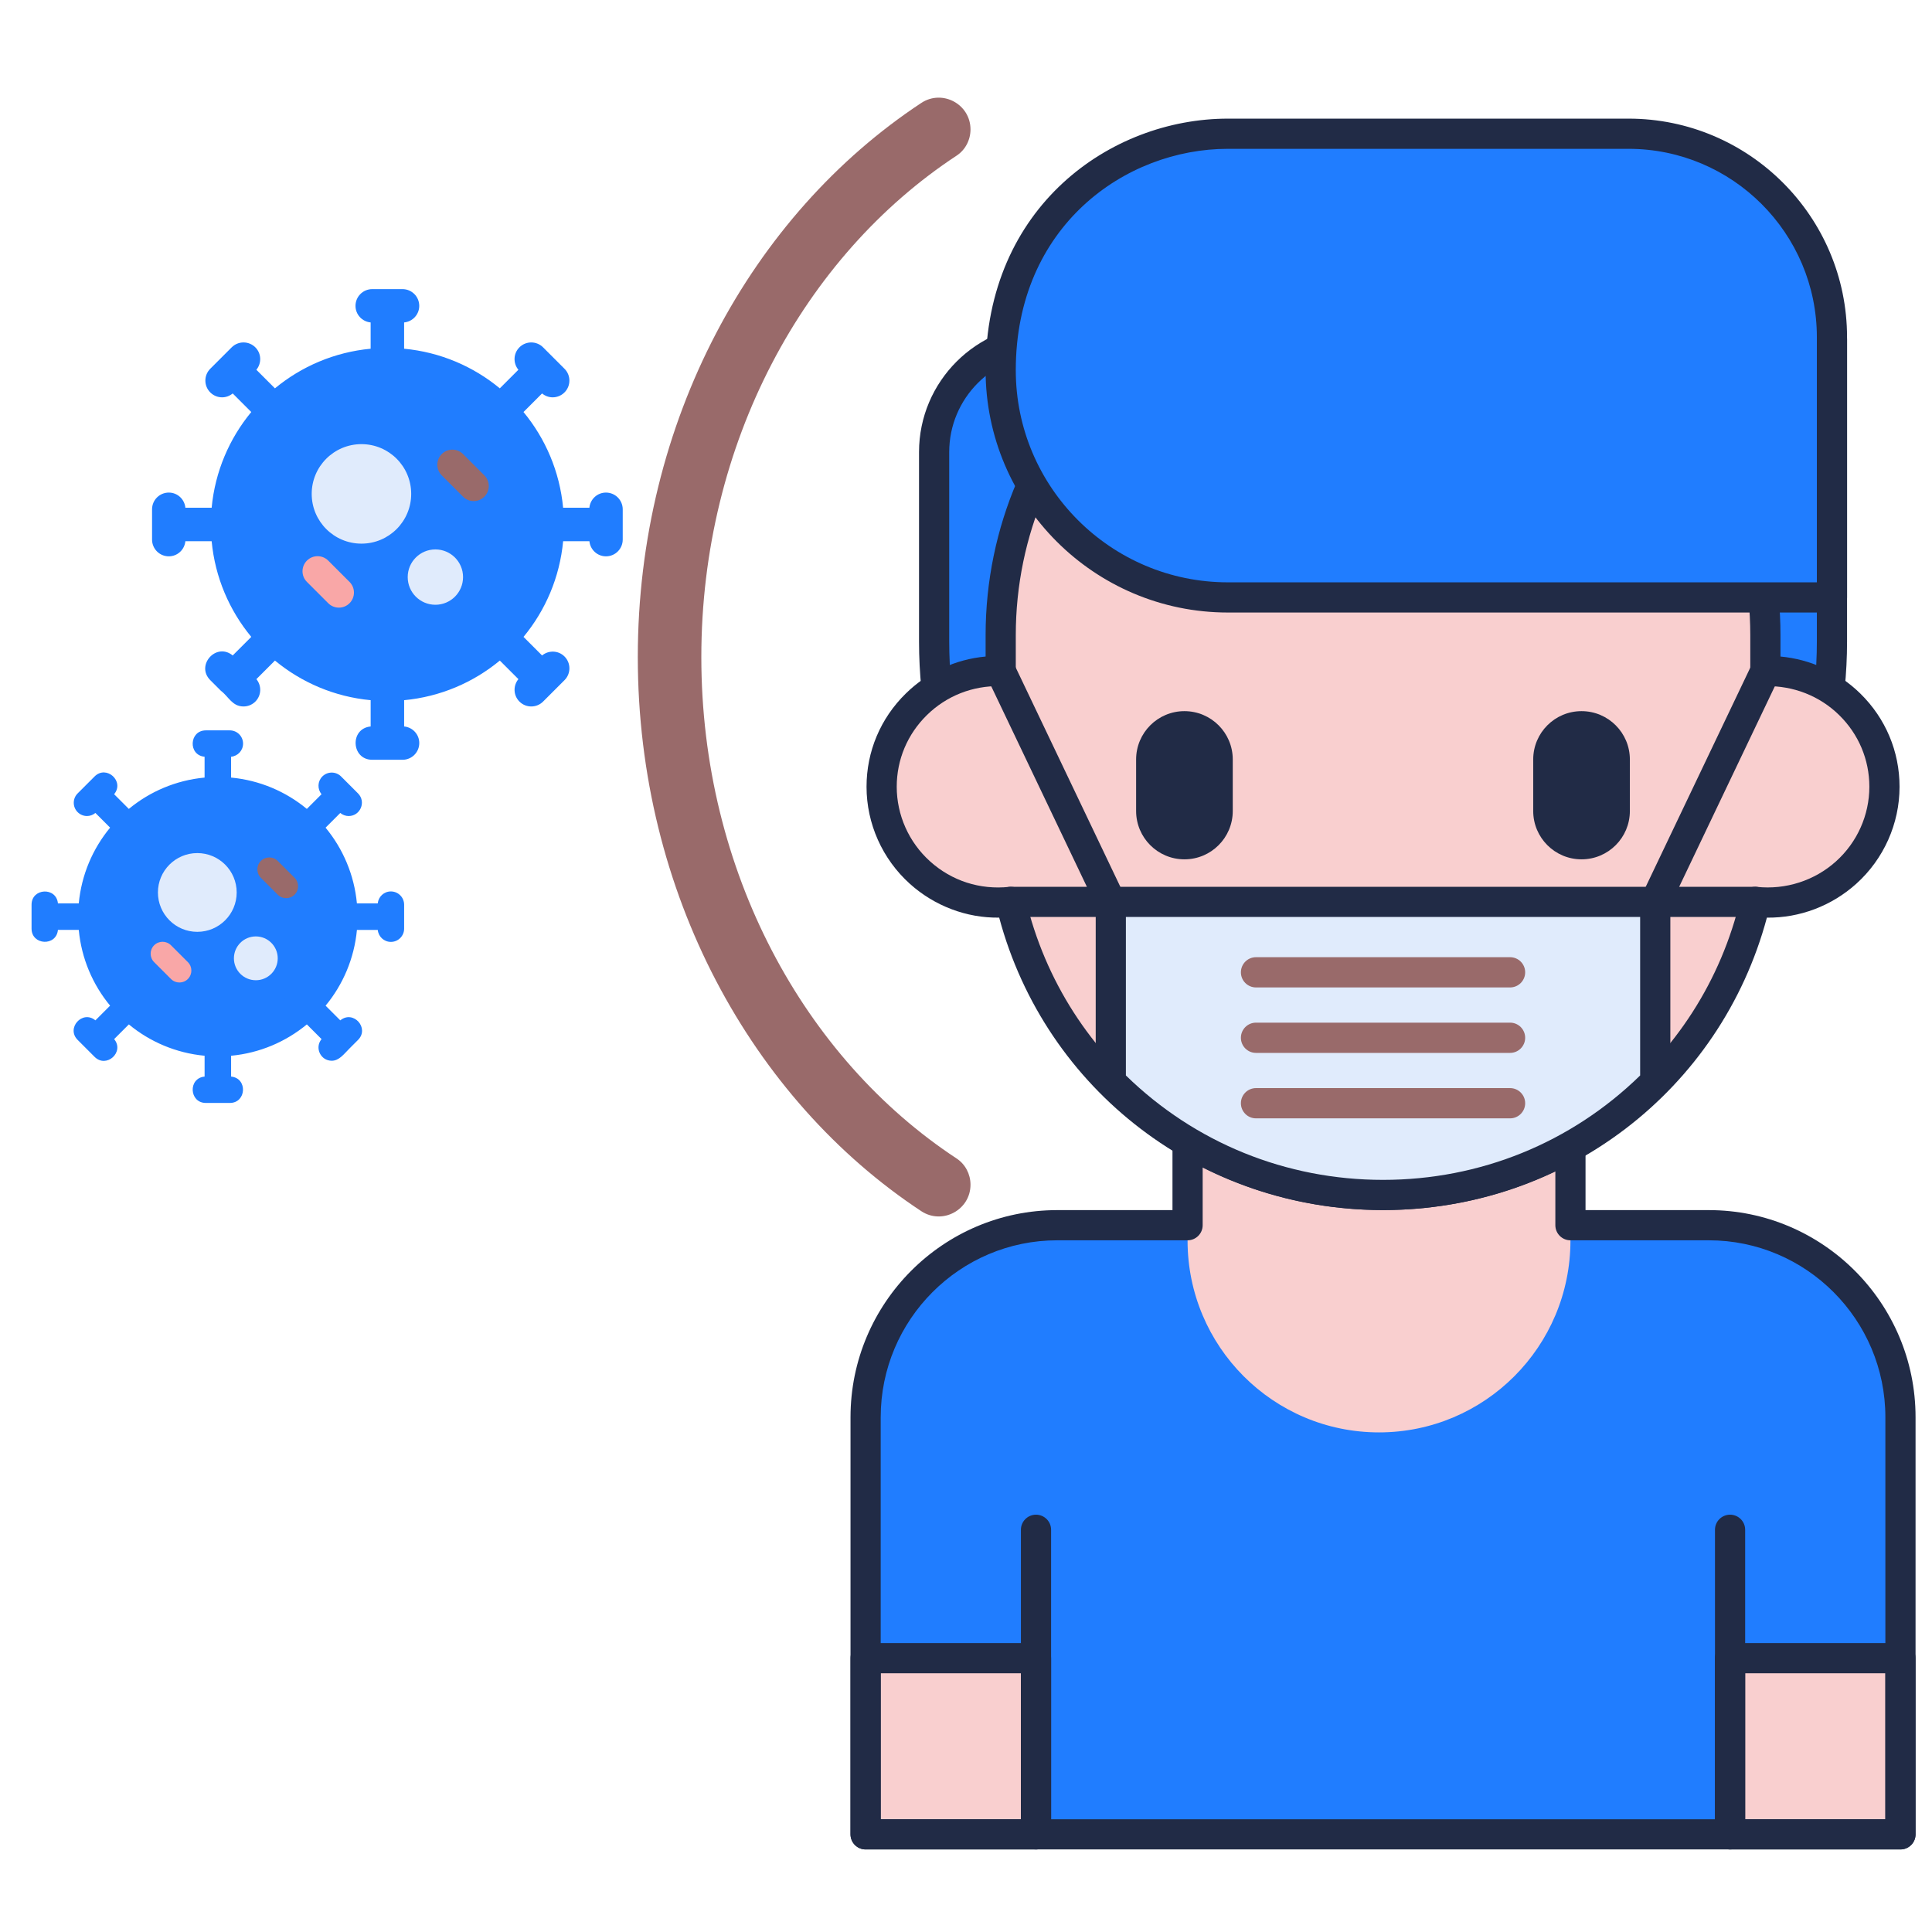<?xml version="1.0"?>
<svg xmlns="http://www.w3.org/2000/svg" id="Layer_1" enable-background="new 0 0 256 256" height="512px" viewBox="0 0 256 256" width="512px" class=""><g><g><g><g><path d="m128.596 156.978c0-1.393-.681-2.71-1.844-3.475-20.201-13.283-33.822-38.087-33.822-66.439s13.621-53.156 33.822-66.439c1.164-.765 1.844-2.082 1.844-3.475 0-3.348-3.727-5.352-6.522-3.508-22.457 14.813-37.562 42.177-37.562 73.422s15.104 58.609 37.562 73.422c2.795 1.843 6.522-.16 6.522-3.508z" fill="#a4c9ff" data-original="#A4C9FF" class="active-path" data-old_color="#a4c9ff" style="fill:#996A6A"/></g></g><g><g><g><g><path d="m80.294 65.269c-1.152 0-2.088.882-2.197 2.006h-3.482c-.451-4.794-2.346-9.169-5.25-12.68l2.461-2.461c.408.336.903.514 1.403.514.568 0 1.135-.217 1.568-.65.867-.866.867-2.271 0-3.137-1.139-1.139-1.398-1.398-1.418-1.418 0 0-1.355-1.355-1.418-1.418-.866-.866-2.271-.867-3.137 0-.815.815-.853 2.1-.136 2.971l-2.461 2.461c-3.511-2.904-7.886-4.799-12.68-5.25v-3.482c1.124-.109 2.005-1.045 2.005-2.197 0-1.225-.993-2.218-2.218-2.218h-4.011c-1.225 0-2.218.993-2.218 2.218 0 1.152.882 2.088 2.006 2.197v3.482c-4.794.451-9.169 2.346-12.68 5.25l-2.461-2.461c.718-.871.679-2.157-.135-2.971-.866-.866-2.271-.867-3.137 0-.403.403-2.632 2.632-2.836 2.836-.867.866-.867 2.271 0 3.137.433.433 1.001.65 1.569.65.5 0 .995-.178 1.403-.514l2.461 2.461c-2.904 3.511-4.799 7.886-5.25 12.68h-3.482c-.109-1.124-1.044-2.006-2.197-2.006-1.225 0-2.218.993-2.218 2.218v4.011c0 1.225.993 2.218 2.218 2.218 1.152 0 2.088-.882 2.197-2.005h3.482c.451 4.795 2.346 9.169 5.25 12.68l-2.461 2.461c-2.17-1.788-4.944 1.3-2.971 3.272.001.001 1.418 1.418 1.418 1.418 1 .75 1.484 2.068 2.987 2.068.568 0 1.135-.217 1.569-.65.815-.815.853-2.1.135-2.971l2.461-2.461c3.511 2.904 7.886 4.799 12.68 5.25v3.482c-2.799.271-2.577 4.415.213 4.415h4.011c1.225 0 2.218-.993 2.218-2.218 0-1.152-.882-2.088-2.005-2.197v-3.482c4.795-.451 9.169-2.346 12.68-5.25l2.461 2.461c-.718.871-.679 2.157.136 2.971.866.867 2.271.866 3.137 0l1.418-1.418 1.418-1.418c.866-.866.866-2.271 0-3.137-.814-.815-2.1-.853-2.971-.135l-2.461-2.461c2.904-3.511 4.799-7.886 5.25-12.68h3.482c.109 1.124 1.045 2.005 2.197 2.005 1.225 0 2.218-.993 2.218-2.218v-4.011c-.003-1.224-.996-2.218-2.221-2.218z" fill="#6bdddd" data-original="#6BDDDD" class="" style="fill:#207DFF" data-old_color="#6bdddd"/></g></g><g><g><circle cx="51.33" cy="69.493" fill="#4671c6" r="17.823" data-original="#4671C6" class="" style="fill:#207DFF" data-old_color="#4671c6"/></g></g><g><g><g><circle cx="47.894" cy="65.443" fill="#e0ebfc" r="6.592" data-original="#E0EBFC" class=""/></g></g><g><g><circle cx="57.69" cy="76.468" fill="#e0ebfc" r="3.667" data-original="#E0EBFC" class=""/></g></g></g><g><g><path d="m64.18 65.813c-.78.78-2.044.78-2.823 0l-2.823-2.823c-.78-.78-.78-2.043 0-2.823.78-.78 2.043-.78 2.823 0l2.823 2.823c.78.779.78 2.043 0 2.823z" fill="#a4c9ff" data-original="#A4C9FF" class="active-path" data-old_color="#a4c9ff" style="fill:#996A6A"/></g></g><g><g><path d="m46.316 79.93c-.78.78-2.043.78-2.823 0l-2.823-2.823c-.78-.78-.78-2.043 0-2.823.78-.78 2.043-.78 2.823 0l2.823 2.823c.779.779.779 2.043 0 2.823z" fill="#f9a7a7" data-original="#F9A7A7"/></g></g></g><g><g><g><path d="m51.792 118.119c-.912 0-1.653.698-1.739 1.588h-2.76c-.357-3.795-1.854-7.258-4.153-10.037l1.948-1.948c.323.266.715.407 1.11.407 1.55 0 2.351-1.888 1.242-2.998-.005-.005-1.117-1.117-1.122-1.123 0 0-.924-.924-1.122-1.122-.686-.686-1.798-.686-2.483 0-.645.645-.676 1.662-.107 2.352l-1.948 1.948c-2.779-2.299-6.242-3.795-10.037-4.153v-2.76c.89-.086 1.587-.827 1.587-1.739 0-.97-.786-1.756-1.756-1.756h-3.175c-2.208 0-2.384 3.281-.168 3.495v2.76c-3.795.357-7.258 1.854-10.037 4.153l-1.948-1.948c1.415-1.718-1.029-3.914-2.59-2.352-.805.805-1.443 1.443-2.245 2.245-.686.686-.686 1.798 0 2.483.343.343.792.514 1.242.514.396 0 .788-.141 1.111-.407l1.948 1.948c-2.299 2.779-3.795 6.242-4.153 10.037h-2.76c-.214-2.216-3.495-2.04-3.495.168v3.175c0 2.208 3.281 2.384 3.495.168h2.76c.357 3.795 1.854 7.258 4.153 10.037l-1.948 1.948c-1.718-1.416-3.914 1.029-2.352 2.59.001.001 1.122 1.122 1.122 1.123.001 0 1.122 1.122 1.123 1.123 1.563 1.564 4.003-.638 2.59-2.352l1.948-1.948c2.779 2.299 6.242 3.795 10.037 4.153v2.76c-2.216.214-2.04 3.495.168 3.495h3.175c2.207 0 2.385-3.281.169-3.495v-2.76c3.795-.357 7.258-1.854 10.037-4.153l1.948 1.948c-.949 1.152-.122 2.867 1.349 2.867.98 0 1.605-.878 2.364-1.637.006-.006 1.116-1.116 1.122-1.123 1.561-1.561-.634-4.005-2.352-2.59l-1.948-1.948c2.299-2.779 3.796-6.242 4.153-10.037h2.76c.086.89.827 1.588 1.739 1.588.97 0 1.756-.786 1.756-1.756v-3.175c-.002-.97-.789-1.756-1.758-1.756z" fill="#6bdddd" data-original="#6BDDDD" class="" style="fill:#207DFF" data-old_color="#6bdddd"/></g></g><g><g><circle cx="28.863" cy="121.462" fill="#4671c6" r="14.108" data-original="#4671C6" class="" style="fill:#207DFF" data-old_color="#4671c6"/></g></g><g><g><g><circle cx="26.144" cy="118.256" fill="#e0ebfc" r="5.218" data-original="#E0EBFC" class=""/></g></g><g><g><circle cx="33.898" cy="126.983" fill="#e0ebfc" r="2.903" data-original="#E0EBFC" class=""/></g></g></g><g><g><path d="m39.036 118.549c-.617.617-1.618.617-2.235 0l-2.235-2.235c-.617-.617-.617-1.618 0-2.235.617-.617 1.618-.617 2.235 0l2.235 2.235c.617.617.617 1.617 0 2.235z" fill="#a4c9ff" data-original="#A4C9FF" class="active-path" data-old_color="#a4c9ff" style="fill:#996A6A"/></g></g><g><g><path d="m24.894 129.724c-.617.617-1.618.617-2.235 0l-2.235-2.235c-.617-.617-.617-1.618 0-2.235.617-.617 1.618-.617 2.235 0l2.235 2.235c.618.617.618 1.618 0 2.235z" fill="#f9a7a7" data-original="#F9A7A7"/></g></g></g></g><g><g><g><path d="m226.428 162.345h-86.337c-14.024 0-25.393 11.39-25.393 25.441v31.927h22.578v23.346h91.967v-23.346h22.578c0-11.92 0-19.958 0-31.927 0-14.05-11.369-25.441-25.393-25.441z" fill="#4671c6" data-original="#4671C6" class="" style="fill:#207DFF" data-old_color="#4671c6"/></g></g><g><g><path d="m157.359 140.213v24.168.003c0 14.036 11.357 25.415 25.367 25.415 14.003 0 25.366-11.371 25.366-25.418 0-4.889 0-19.115 0-24.168z" fill="#f9cfcf" data-original="#F9CFCF" class=""/></g></g><g><g><path d="m114.698 219.714h22.578v23.346h-22.578z" fill="#f9cfcf" data-original="#F9CFCF" class=""/></g></g><g><g><path d="m229.243 219.714h22.578v23.346h-22.578z" fill="#f9cfcf" data-original="#F9CFCF" class=""/></g></g><g><g><path d="m251.821 245.06h-137.123c-1.104 0-2-.896-2-2v-55.273c0-15.131 12.289-27.441 27.393-27.441h15.269v-20.133c0-1.104.896-2 2-2h50.732c1.104 0 2 .896 2 2v20.133h16.336c15.104 0 27.394 12.31 27.394 27.441v55.273c-.001 1.104-.896 2-2.001 2zm-135.123-4h133.124v-53.273c0-12.926-10.494-23.441-23.394-23.441h-18.336c-1.104 0-2-.896-2-2v-20.133h-46.732v20.133c0 1.104-.896 2-2 2h-17.269c-12.899 0-23.393 10.516-23.393 23.441z" fill="#3762cc" data-original="#3762CC" class="" data-old_color="#3762cc" style="fill:#212B46"/></g></g><g><g><path d="m183.259 144.487c-32.852 0-59.484-26.632-59.484-59.484v-25.104c0-8.258 6.694-14.952 14.952-14.952h104.016v40.056c0 32.852-26.632 59.484-59.484 59.484z" fill="#4671c6" data-original="#4671C6" class="" style="fill:#207DFF" data-old_color="#4671c6"/></g></g><g><g><path d="m183.26 146.487c-33.902 0-61.484-27.582-61.484-61.484v-25.104c0-9.348 7.604-16.952 16.952-16.952h104.016c1.104 0 2 .896 2 2v40.056c-.001 33.902-27.582 61.484-61.484 61.484zm-44.532-99.54c-7.142 0-12.952 5.811-12.952 12.952v25.104c0 31.697 25.787 57.484 57.484 57.484 31.696 0 57.483-25.787 57.483-57.484v-38.056z" fill="#3762cc" data-original="#3762CC" class="" data-old_color="#3762cc" style="fill:#212B46"/></g></g><g><g><path d="m233.922 88.918v-4.753c0-27.781-22.682-50.302-50.663-50.302-27.98 0-50.663 22.521-50.663 50.302v4.753c-8.797-.179-15.777 6.843-15.777 15.33 0 9.063 7.897 16.232 17.115 15.255 5.228 22.255 25.321 38.836 49.325 38.836 24.005 0 44.097-16.582 49.325-38.836 9.205.975 17.115-6.18 17.115-15.255 0-8.491-6.985-15.508-15.777-15.33z" fill="#f9cfcf" data-original="#F9CFCF" class=""/></g></g><g><g><path d="m183.26 160.339c-24.037 0-44.715-15.849-50.862-38.749-4.346.063-8.589-1.561-11.834-4.48-3.65-3.283-5.743-7.971-5.743-12.861 0-4.68 1.848-9.068 5.203-12.356 2.886-2.828 6.583-4.529 10.574-4.9v-2.827c0-28.839 23.625-52.302 52.663-52.302s52.662 23.462 52.662 52.302v2.827c3.991.372 7.688 2.073 10.575 4.901 3.354 3.287 5.202 7.675 5.202 12.355 0 4.89-2.093 9.577-5.741 12.86-3.247 2.92-7.485 4.536-11.837 4.482-6.147 22.899-26.825 38.748-50.862 38.748zm-49.323-42.835c.918 0 1.73.631 1.945 1.542 5.158 21.958 24.641 37.293 47.378 37.293s42.219-15.335 47.377-37.293c.231-.981 1.159-1.642 2.158-1.531 3.826.406 7.649-.828 10.487-3.381 2.808-2.525 4.417-6.128 4.417-9.886 0-3.596-1.421-6.969-4.002-9.498-2.598-2.546-6.067-3.898-9.734-3.833-.537.01-1.057-.195-1.44-.571-.384-.376-.601-.891-.601-1.429v-4.753c0-26.634-21.83-48.302-48.662-48.302-26.833 0-48.663 21.668-48.663 48.302v4.753c0 .538-.217 1.052-.601 1.429-.384.375-.899.584-1.44.571-3.677-.079-7.136 1.286-9.733 3.832-2.581 2.529-4.002 5.902-4.002 9.499 0 3.758 1.61 7.362 4.418 9.888 2.879 2.59 6.603 3.787 10.485 3.379.071-.008.142-.011.213-.011z" fill="#3762cc" data-original="#3762CC" class="" data-old_color="#3762cc" style="fill:#212B46"/></g></g><g><g><path d="m242.743 79.162h-80.043c-16.626 0-30.104-13.478-30.104-30.104 0-19.126 14.346-31.338 30.104-31.338h53.086c14.888 0 26.957 12.069 26.957 26.957z" fill="#4671c6" data-original="#4671C6" class="" style="fill:#207DFF" data-old_color="#4671c6"/></g></g><g><g><path d="m242.743 81.162h-80.043c-17.702 0-32.104-14.401-32.104-32.104 0-21.654 16.54-33.338 32.104-33.338h53.086c15.967 0 28.957 12.99 28.957 28.957v34.484c0 1.105-.895 2.001-2 2.001zm-80.043-61.442c-13.624 0-28.104 10.282-28.104 29.338 0 15.497 12.607 28.104 28.104 28.104h78.043v-32.485c0-13.761-11.195-24.957-24.957-24.957z" fill="#3762cc" data-original="#3762CC" class="" data-old_color="#3762cc" style="fill:#212B46"/></g></g><g><g><path d="m147.187 121.504h-13.253c-1.104 0-2-.896-2-2s.896-2 2-2h10.083l-13.225-27.724c-.476-.997-.054-2.191.943-2.667.995-.475 2.189-.054 2.666.944l14.591 30.585c.296.62.253 1.348-.113 1.929s-1.005.933-1.692.933z" fill="#3762cc" data-original="#3762CC" class="" data-old_color="#3762cc" style="fill:#212B46"/></g></g><g><g><path d="m232.582 121.504h-13.253c-.687 0-1.325-.352-1.691-.933s-.409-1.309-.113-1.929l14.591-30.585c.476-.997 1.67-1.418 2.666-.944.997.476 1.419 1.669.943 2.667l-13.226 27.724h10.083c1.104 0 2 .896 2 2s-.895 2-2 2z" fill="#3762cc" data-original="#3762CC" class="" data-old_color="#3762cc" style="fill:#212B46"/></g></g><g><g><path d="m147.187 143.337c9.184 9.258 21.949 15.002 36.072 15.002s26.886-5.744 36.07-15.001v-23.835h-72.142z" fill="#e0ebfc" data-original="#E0EBFC" class=""/></g></g><g><g><g><path d="m200.093 130.841h-33.667c-1.104 0-2-.897-2-2.004s.896-2.004 2-2.004h33.667c1.104 0 2 .897 2 2.004s-.896 2.004-2 2.004z" fill="#a4c9ff" data-original="#A4C9FF" class="active-path" data-old_color="#a4c9ff" style="fill:#996A6A"/></g></g></g><g><g><g><path d="m200.093 139.514h-33.667c-1.104 0-2-.897-2-2.004s.896-2.004 2-2.004h33.667c1.104 0 2 .897 2 2.004s-.896 2.004-2 2.004z" fill="#a4c9ff" data-original="#A4C9FF" class="active-path" data-old_color="#a4c9ff" style="fill:#996A6A"/></g></g></g><g><g><g><path d="m200.093 148.188h-33.667c-1.104 0-2-.897-2-2.004s.896-2.004 2-2.004h33.667c1.104 0 2 .897 2 2.004s-.896 2.004-2 2.004z" fill="#a4c9ff" data-original="#A4C9FF" class="active-path" data-old_color="#a4c9ff" style="fill:#996A6A"/></g></g></g><g><g><path d="m183.26 160.339c-14.201 0-27.516-5.538-37.492-15.593-.371-.375-.58-.881-.58-1.409v-23.833c0-1.104.896-2 2-2h72.142c1.104 0 2 .896 2 2v23.835c0 .528-.209 1.034-.58 1.409-9.977 10.054-23.29 15.591-37.49 15.591zm-34.073-17.835c9.152 8.929 21.219 13.835 34.072 13.835s24.918-4.906 34.069-13.834v-21.001h-68.142v21z" fill="#3762cc" data-original="#3762CC" class="" data-old_color="#3762cc" style="fill:#212B46"/></g></g><g><g><path d="m137.276 245.06c-1.104 0-2-.896-2-2v-40.357c0-1.104.896-2 2-2s2 .896 2 2v40.357c0 1.104-.895 2-2 2z" fill="#3762cc" data-original="#3762CC" class="" data-old_color="#3762cc" style="fill:#212B46"/></g></g><g><g><path d="m229.243 245.06c-1.104 0-2-.896-2-2v-40.357c0-1.104.896-2 2-2s2 .896 2 2v40.357c0 1.104-.895 2-2 2z" fill="#3762cc" data-original="#3762CC" class="" data-old_color="#3762cc" style="fill:#212B46"/></g></g><g><g><path d="m137.276 245.06h-22.579c-1.104 0-2-.896-2-2v-23.346c0-1.104.896-2 2-2h22.579c1.104 0 2 .896 2 2v23.346c0 1.104-.895 2-2 2zm-20.578-4h18.579v-19.346h-18.579z" fill="#3762cc" data-original="#3762CC" class="" data-old_color="#3762cc" style="fill:#212B46"/></g></g><g><g><path d="m251.821 245.06h-22.578c-1.104 0-2-.896-2-2v-23.346c0-1.104.896-2 2-2h22.578c1.104 0 2 .896 2 2v23.346c0 1.104-.895 2-2 2zm-20.578-4h18.578v-19.346h-18.578z" fill="#3762cc" data-original="#3762CC" class="" data-old_color="#3762cc" style="fill:#212B46"/></g></g><g><g><path d="m209.562 113.866c-3.537 0-6.403-2.867-6.403-6.403v-6.83c0-3.537 2.867-6.403 6.403-6.403 3.537 0 6.403 2.867 6.403 6.403v6.83c0 3.536-2.867 6.403-6.403 6.403z" fill="#3762cc" data-original="#3762CC" class="" data-old_color="#3762cc" style="fill:#212B46"/></g></g><g><g><path d="m156.944 113.866c-3.537 0-6.403-2.867-6.403-6.403v-6.83c0-3.537 2.867-6.403 6.403-6.403 3.537 0 6.403 2.867 6.403 6.403v6.83c.001 3.536-2.866 6.403-6.403 6.403z" fill="#3762cc" data-original="#3762CC" class="" data-old_color="#3762cc" style="fill:#212B46"/></g></g></g></g></g> </svg>
